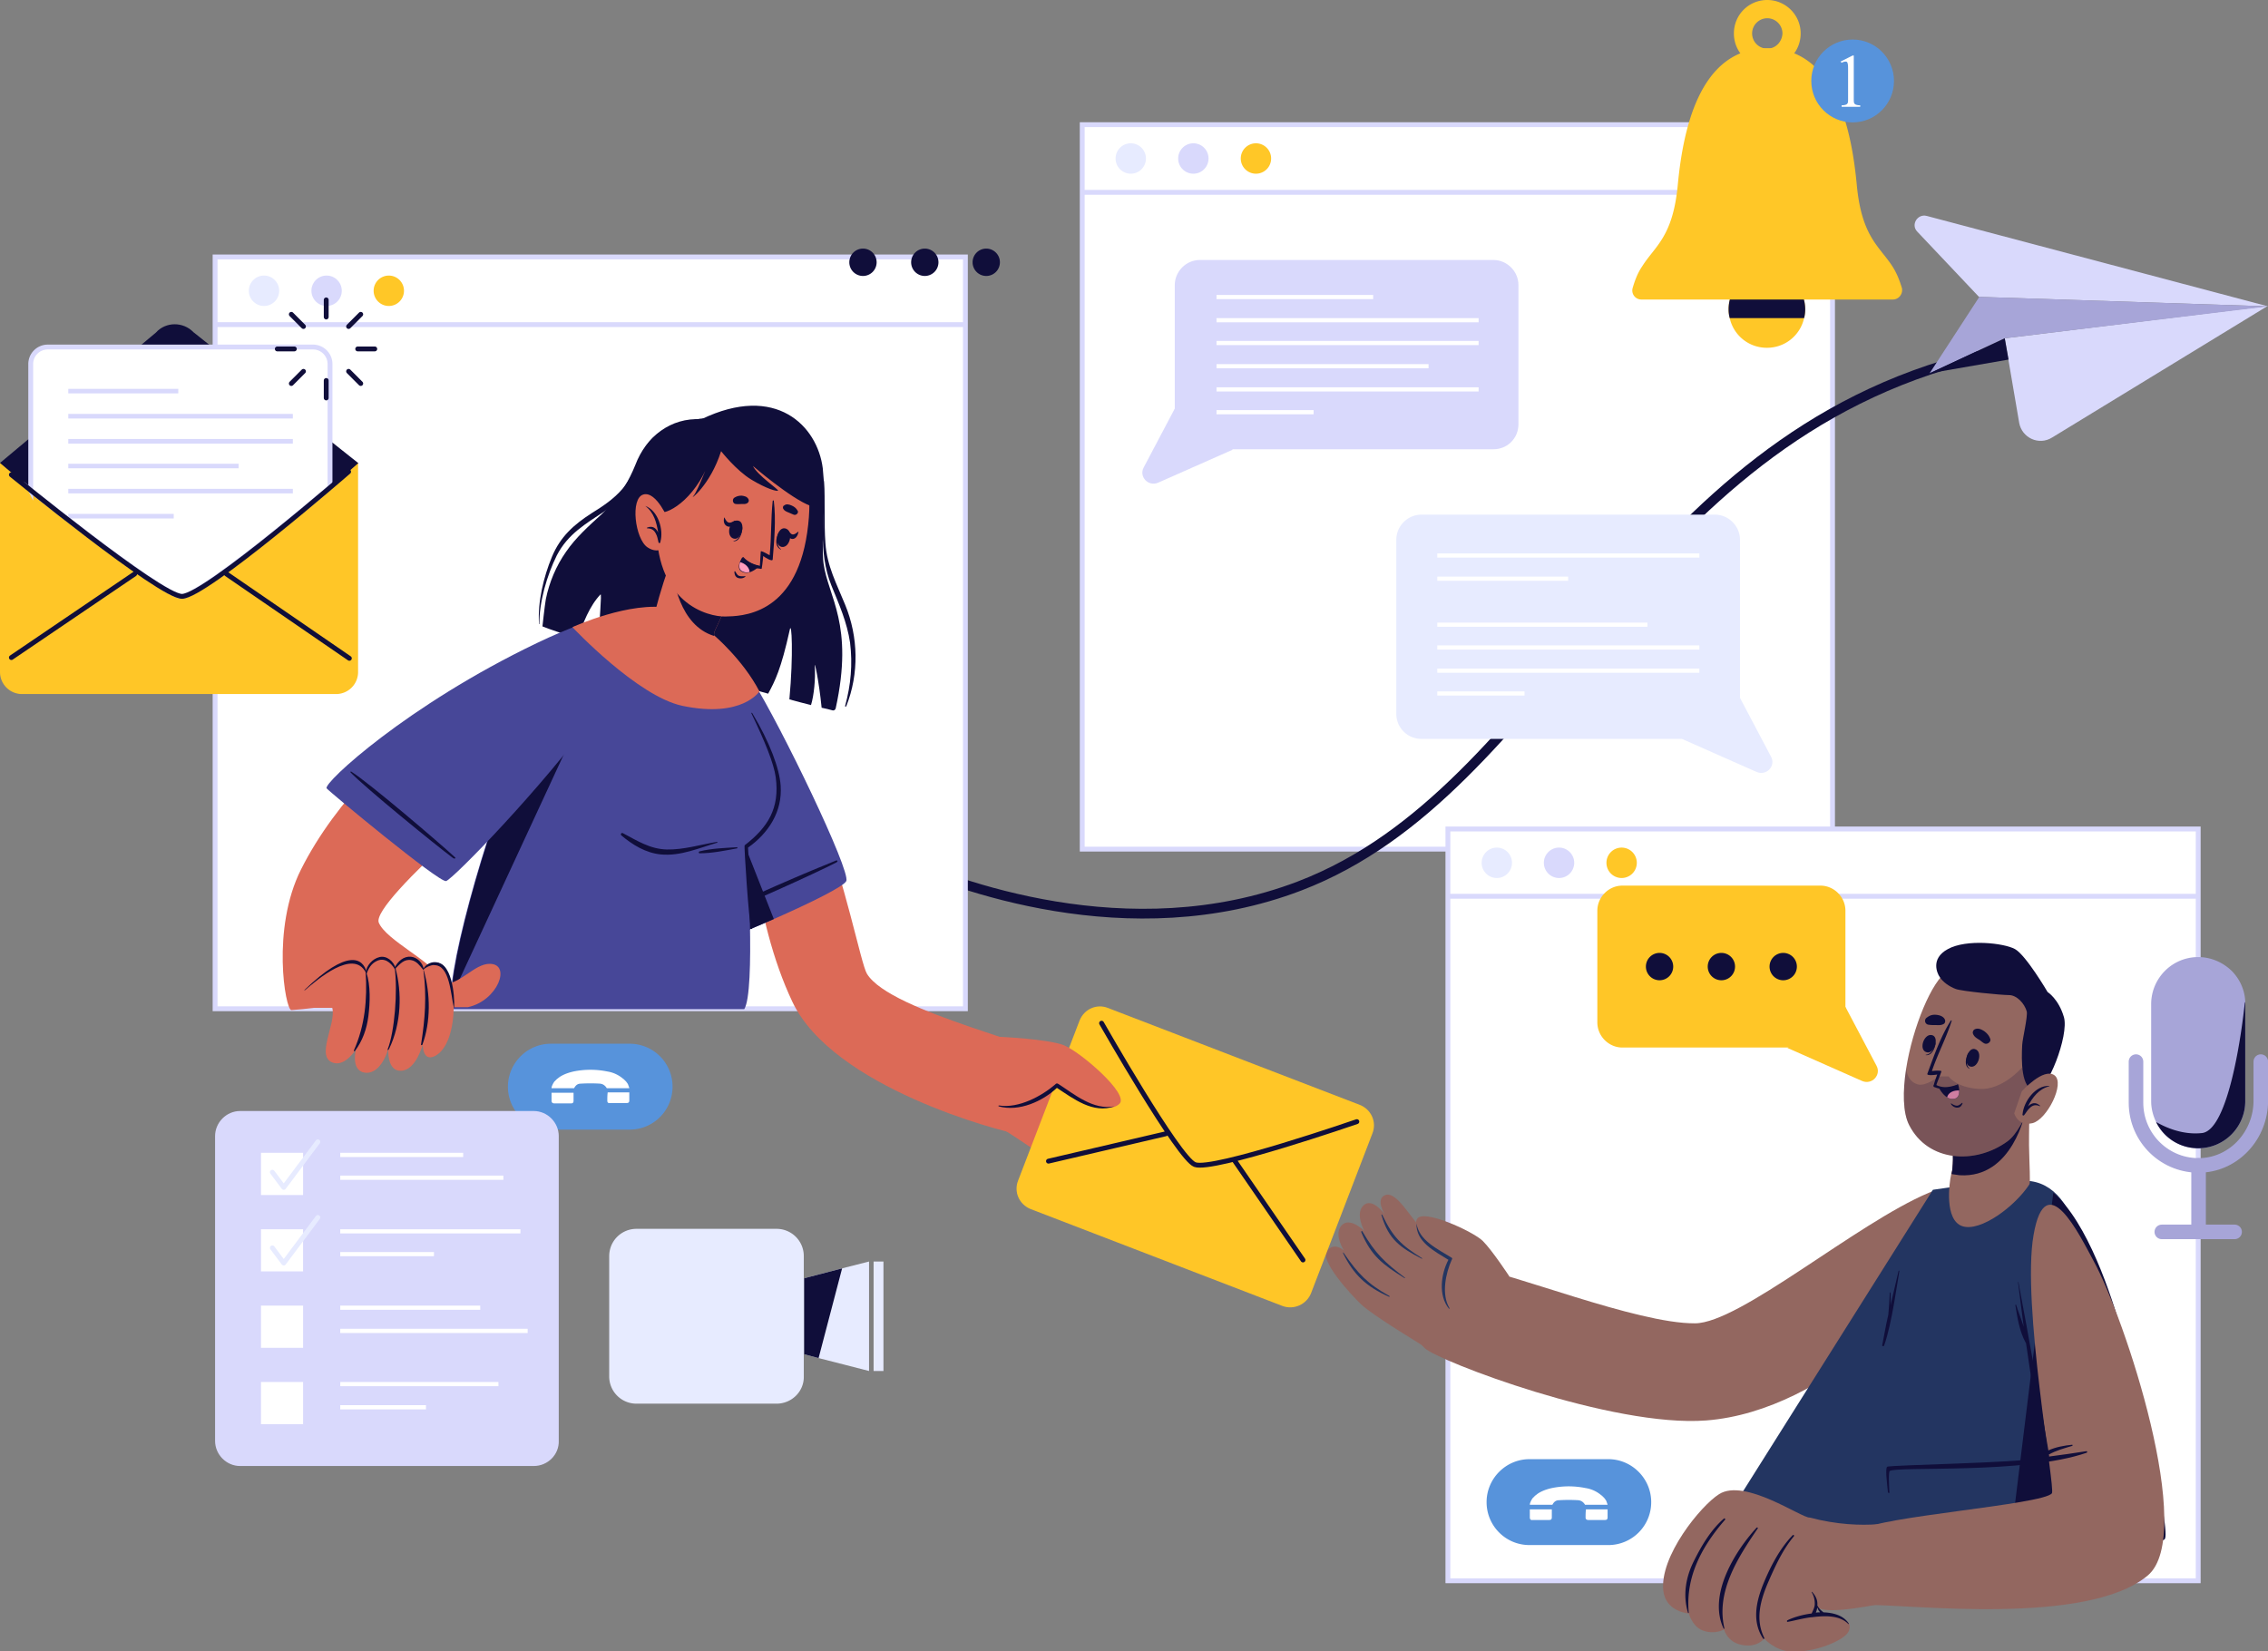<svg width="467" height="340" viewBox="0 0 467 340" fill="none" xmlns="http://www.w3.org/2000/svg"><rect x="0" y="0" width="467" height="340" fill="#808080" stroke="none"/><g clip-path="url(#a)"><path d="M377.333 25.672H222.838v149.18h154.495V25.672z" fill="#fff" stroke="#D9D9FC" stroke-miterlimit="10"/><path d="M232.835 35.77a3.127 3.127 0 0 0 3.124-3.131 3.127 3.127 0 0 0-3.124-3.131 3.128 3.128 0 0 0-3.124 3.13 3.128 3.128 0 0 0 3.124 3.131z" fill="#E7EBFF"/><path d="M245.723 35.77a3.128 3.128 0 0 0 3.124-3.131 3.127 3.127 0 0 0-3.124-3.131 3.127 3.127 0 0 0-3.124 3.13 3.127 3.127 0 0 0 3.124 3.131z" fill="#D9D9FC"/><path d="M258.611 35.77a3.128 3.128 0 0 0 3.124-3.131 3.127 3.127 0 0 0-3.124-3.131 3.128 3.128 0 0 0-3.125 3.13 3.128 3.128 0 0 0 3.125 3.131z" fill="#FFC727"/><path d="M222.838 39.605h154.495" stroke="#D9D9FC" stroke-miterlimit="10"/><path d="M184.956 176.886c11.247 5.087 47.411 19.019 82.637 5.557 51.941-19.881 67.797-91.575 139.42-109.107" stroke="#100E3A" stroke-width="2" stroke-linecap="round" stroke-linejoin="round"/><path d="M467.001 63.085l-70.296-18.628c-1.875-.47-3.281 1.8-1.953 3.21l12.731 13.462 59.518 1.956z" fill="#D9D9FC"/><path d="M412.794 69.66l2.968 17.376c.547 3.131 4.062 4.775 6.795 3.053l44.365-27.081-54.128 6.653z" fill="#D9D9FC"/><path d="M407.561 61.129L397.329 76.86l15.465-7.2L467 63.085l-59.439-1.957z" fill="#A7A5D8"/><path d="M413.575 74.043l-16.246 2.818 15.465-7.2.781 4.382z" fill="#100E3A"/><path d="M292.666 152.155h60.454c2.812 0 5.155-2.348 5.155-5.166v-35.847c0-2.817-2.343-5.165-5.155-5.165h-60.454c-2.812 0-5.155 2.348-5.155 5.165v35.847a5.155 5.155 0 0 0 5.155 5.166z" fill="#E7EBFF"/><path d="M358.276 143.703l6.404 12.132c1.016 1.878-.937 3.992-2.968 3.131l-15.387-6.81 11.951-8.453z" fill="#E7EBFF"/><path d="M349.918 113.961h-53.972v.861h53.972v-.861zm-27.025 4.773h-26.947v.861h26.947v-.861zm16.324 9.473h-43.271v.861h43.271v-.861zm10.701 4.695h-53.972v.861h53.972v-.861zm0 4.774h-53.972v.861h53.972v-.861zm-36.007 4.695h-17.965v.861h17.965v-.861z" fill="#fff"/><path d="M307.506 92.513h-60.454c-2.812 0-5.156-2.348-5.156-5.166V58.701c0-2.818 2.344-5.166 5.156-5.166h60.454c2.812 0 5.155 2.348 5.155 5.166v28.646c0 2.896-2.265 5.166-5.155 5.166z" fill="#D9D9FC"/><path d="M241.897 84.137l-6.405 12.131c-1.015 1.879.937 3.992 2.968 3.131l15.387-6.81-11.95-8.452z" fill="#D9D9FC"/><path d="M282.746 60.734h-32.258v.861h32.258v-.86zm21.714 4.774h-53.972v.86h53.972v-.86zm0 4.695h-53.972v.861h53.972v-.86zm-10.31 4.777h-43.662v.861h43.662v-.86zm10.31 4.774h-53.972v.86h53.972v-.86zm-33.976 4.696h-19.996v.86h19.996v-.86z" fill="#fff"/><path d="M371.709 63.71c0 .626-.078 1.252-.234 1.8a7.803 7.803 0 0 1-7.655 6.105 7.802 7.802 0 0 1-7.654-6.105 6.693 6.693 0 0 1-.234-1.8 7.874 7.874 0 0 1 7.888-7.905c4.374.078 7.889 3.6 7.889 7.905z" fill="#FFC727"/><path d="M371.709 63.71c0 .626-.078 1.252-.234 1.8h-15.309a6.693 6.693 0 0 1-.234-1.8 7.874 7.874 0 0 1 7.888-7.905c4.374.078 7.889 3.6 7.889 7.905z" fill="#100E3A"/><path d="M389.752 61.677h-51.785a1.857 1.857 0 0 1-1.796-2.348c.39-1.33.937-2.974 1.953-4.461 2.655-4.227 6.326-6.027 7.342-16.75 1.015-10.723 4.217-28.177 18.433-28.177 14.215 0 17.418 17.376 18.433 28.177 1.015 10.723 4.686 12.601 7.342 16.75 1.015 1.565 1.562 3.209 1.953 4.461.234 1.174-.625 2.348-1.875 2.348z" fill="#FFC727"/><path d="M363.899 0c-3.827 0-6.874 3.052-6.874 6.888 0 3.835 3.047 6.887 6.874 6.887 3.827 0 6.873-3.052 6.873-6.887 0-3.836-3.124-6.888-6.873-6.888zm0 10.018a3.137 3.137 0 0 1-3.125-3.13 3.137 3.137 0 0 1 3.125-3.131 3.137 3.137 0 0 1 3.124 3.13c-.078 1.723-1.406 3.131-3.124 3.131z" fill="#FFC727"/><path d="M381.473 25.203c4.702 0 8.513-3.82 8.513-8.531 0-4.712-3.811-8.531-8.513-8.531s-8.514 3.82-8.514 8.53c0 4.713 3.812 8.532 8.514 8.532z" fill="#5793DB"/><path d="M378.974 12.682l2.499-1.252h.234v8.688c0 .547 0 .939.078 1.095a.616.616 0 0 0 .313.313c.156.079.469.157.937.157v.313h-3.827v-.313c.469 0 .781-.078.937-.157a.612.612 0 0 0 .313-.313c.078-.156.078-.47.078-1.096V14.56c0-.782 0-1.252-.078-1.408a.594.594 0 0 0-.157-.392c-.078-.078-.234-.078-.312-.078-.156 0-.469.078-.781.235l-.234-.235z" fill="#fff"/><path d="M452.629 170.703H298.134v154.816h154.495V170.703z" fill="#fff" stroke="#D9D9FC" stroke-miterlimit="10"/><path d="M308.209 180.801a3.128 3.128 0 0 0 3.125-3.131 3.128 3.128 0 0 0-3.125-3.131 3.128 3.128 0 0 0-3.124 3.131 3.128 3.128 0 0 0 3.124 3.131z" fill="#E7EBFF"/><path d="M321.019 180.801a3.128 3.128 0 0 0 3.124-3.131 3.128 3.128 0 0 0-3.124-3.131 3.127 3.127 0 0 0-3.124 3.131 3.127 3.127 0 0 0 3.124 3.131z" fill="#D9D9FC"/><path d="M333.906 180.801a3.128 3.128 0 0 0 3.125-3.131 3.128 3.128 0 0 0-3.125-3.131 3.128 3.128 0 0 0-3.124 3.131 3.128 3.128 0 0 0 3.124 3.131z" fill="#FFC727"/><path d="M298.134 184.559h154.495" stroke="#D9D9FC" stroke-miterlimit="10"/><path d="M403.811 257.27c-4.687 7.592-27.103 33.273-52.488 35.23-19.292 1.487-55.143-12.219-57.955-14.88-7.733-7.201 3.382-17.246 9.631-16.62 7.733.861 33.972 11.578 46 11.5 9.217 0 33.176-20.552 48.173-26.892 8.67-3.6 10.232 5.792 6.639 11.662z" fill="#936760"/><path d="M294.182 277.845c-1.541-.972-11.647-7.037-13.931-9.269-2.341-2.231-8.508-9.039-7.023-10.985 1.484-1.945 3.483-.114 3.483-.114s-2.17-3.319-.457-5.15c1.713-1.83 4.682 1.145 4.682 1.145s-1.999-3.548-.171-5.264c1.827-1.716 4.339 1.831 4.339 1.831s-1.941-3.147.114-3.948c2.512-.915 5.481 5.321 8.165 7.552.628.515 13.303 9.441 13.303 9.441l-12.504 14.761z" fill="#936760"/><path d="M284.646 250.21c2.17 4.577 3.94 6.237 8.165 8.868.057.058 0 .172-.057.115-4.339-2.231-6.851-3.948-8.279-8.926-.114-.171.057-.286.171-.057zm-4.111 3.375c2.683 4.577 4.567 6.35 8.735 9.497.057.057 0 .172-.057.115-4.396-2.747-6.851-4.52-8.907-9.441-.057-.229.114-.4.229-.171zm-3.825 4.462c2.912 4.234 4.853 6.294 9.364 8.812.114.057.057.228-.058.171-4.796-2.117-7.308-4.634-9.42-8.868-.115-.286-.058-.343.114-.115z" fill="#233561"/><path d="M310.797 262.855s-3.483-5.321-5.482-7.323c-2.055-2.003-12.39-6.695-13.531-4.52-1.485 2.803 3.996 6.694 6.908 8.239 0 0-3.426 6.522-.114 10.127 3.312 3.661 12.219-6.523 12.219-6.523z" fill="#936760"/><path d="M291.67 251.926c.514 3.547 4.453 5.321 7.194 7.037.228.115.171.343.057.458-1.256 2.803-2.17 7.152-.457 9.955.057.057-.057.172-.114.115-2.227-2.747-1.656-7.095-.114-10.07-2.855-1.774-6.737-3.719-6.566-7.495-.057-.057 0-.057 0 0zM425.999 309c-3.515 4.852-52 16.5-70.5 3.5l42.5-67.5 3.5-.5 4.889 2.438C440.499 225 428.967 305.008 425.999 309z" fill="#233561"/><path d="M388.816 270.731c.156-1.487.234-3.053.312-4.54 0-.078.156-.078.156 0 0 .861.078 1.722 0 2.583l1.641-7.044c0-.157.234-.078.156.078-.313 1.566-1.484 10.723-3.125 15.263-.078.234-.468.156-.39-.079 1.093-5.635.703-3.835 1.25-6.261zm56.862 46.256c-1.484.782-14.45 11.192-30.306 11.74h-2.811l10.232-83.122c7.029 6.027 12.028 21.211 14.059 28.647 2.968 10.253 10.466 41.795 8.826 42.735z" fill="#100E3A"/><path d="M404.046 252.493c3.749 1.253 10.857-4.069 13.825-8.609.234-.313 0-3.757-.078-8.062 0-2.583 0-5.479.234-8.061.078-.548-1.874.313-1.874.313l-3.437.547-11.404 1.722s1.172 5.636.703 10.175c0 .392-.078.705-.234 1.096v.157c-.468 1.956-1.406 9.47 2.265 10.722z" fill="#936760"/><path d="M401.859 241.614v.156c.469.079 1.094.157 1.64.235 11.014.704 13.591-13.227 13.591-13.227l-4.374-.157-11.404 1.722s1.172 5.635.703 10.175c0 .391-.078.704-.156 1.096z" fill="#100E3A"/><path d="M418.574 226.118c-1.484 4.07-3.359 7.592-5.234 8.923-6.56 4.774-16.324 4.304-20.229-3.366-1.328-2.583-1.328-6.966-.625-11.584 1.328-8.531 5.311-18.158 8.514-20.115 7.264-4.305 18.745.47 20.464 9.314.703 3.601-.703 10.88-2.89 16.828z" fill="#936760"/><path d="M405.296 216.805s.078.078.078.156c-.39 1.096-.703 2.348.156 3.053v.078c-1.171-.548-.781-2.27-.234-3.287z" fill="#100E3A"/><path d="M406.624 216.022c1.796.469.703 4.07-.937 3.6-1.562-.391-.547-3.991.937-3.6zm-8.046-1.333c0-.079-.078 0-.078.078-.312 1.096-.781 2.348-1.953 2.426 0 0-.078.079 0 .079 1.25.156 1.953-1.488 2.031-2.583z" fill="#100E3A"/><path d="M397.954 213.203c-1.718-.626-2.968 2.896-1.328 3.444 1.562.626 2.734-2.896 1.328-3.444zm10.622 1.645c-.469-.235-.781-.626-1.25-.861-.468-.313-.859-.548-1.093-1.174-.078-.313.078-.704.39-.861.703-.313 1.328 0 1.953.391.625.47 1.015.94 1.25 1.644.156.626-.703 1.174-1.25.861zm-11.482-3.837c.547.079 1.016.079 1.563.079.546 0 1.015.078 1.562-.235.312-.157.39-.626.234-.94-.312-.626-1.015-.86-1.718-.939-.781-.078-1.328.079-1.953.548a.801.801 0 0 0 .312 1.487zm6.874 16.125c-.312.235-.625.548-1.015.548-.391 0-.859-.235-1.172-.469 0 0-.078 0-.078.078.234.47.859.861 1.406.783.547 0 .859-.47 1.015-.94-.078 0-.156-.078-.156 0zm-.859-3.759c-.938.783-1.953 1.018-2.968.939-.469-.078-.938-.156-1.406-.313-.078 0-.156-.078-.235-.078-.078 0-.156-.078-.234-.078-.156-.079-.156-.157-.156-.313 0-.079 0-.079.078-.079v-.078c.234-.861.703-2.113.703-2.113-.391.078-2.187.313-2.031-.157 1.328-3.6 2.734-7.67 4.843-10.957.078-.079.234 0 .156.078-1.093 3.522-2.89 6.809-4.062 10.331.547-.078 1.484-.156 1.953 0 .078.079-.937 2.427-1.015 2.818v.078c1.406.626 2.577.47 4.218-.078.156-.156.234-.078.156 0z" fill="#100E3A"/><path d="M399.282 224.083s.625 1.253 1.64 1.879c.391.235.782.391 1.328.313 1.016-.078 1.172-.939 1.172-1.722 0-.626-.234-1.252-.234-1.252s-1.719 1.096-3.906.782z" fill="#100E3A"/><path d="M400.923 225.96c.39.235.781.392 1.328.313 1.015-.078 1.171-.939 1.171-1.722-1.093-.078-2.265.392-2.499 1.409z" fill="#FF9BBC"/><path opacity=".2" d="M418.652 222.125l-.078 3.992c-1.484 4.07-3.359 7.592-5.233 8.923-6.561 4.774-16.325 4.304-20.23-3.366-1.328-2.583-1.328-6.966-.625-11.584.156 1.174.703 2.74 2.421 3.209 1.641.47 4.296-1.643 4.296-1.643h2.031s1.484 2.269 6.249 2.583c4.842.313 8.826-4.384 8.826-4.384l2.343 2.27z" fill="#100E3A"/><path d="M419.12 224.633c-3.046-.313-2.89-6.418-2.733-9.471.078-1.33 1.171-5.87.937-6.888-.469-1.643-2.031-3.365-3.671-3.365-1.562 0-9.685-.783-10.935-1.252-1.25-.47-2.734-1.409-3.437-2.662-.234-.391-1.952-3.522 1.797-5.557 3.827-2.113 11.56-1.252 13.825 0 2.265 1.253 6.717 8.845 6.717 8.845s2.265 1.409 3.358 5.165c1.094 3.757-3.436 15.419-5.858 15.185z" fill="#100E3A"/><path d="M416.309 224.709s4.452-4.931 6.717-3.288c2.265 1.644-1.562 9.158-4.53 9.862-3.046.705-3.749-2.035-3.749-2.035l1.562-4.539z" fill="#936760"/><path d="M421.933 223.615c.078 0 .078.078 0 .078-2.109.548-3.437 2.27-4.374 4.148.703-.704 1.562-1.017 2.499-.156.078.078 0 .156-.078.078-.781-.313-1.406-.235-2.031.391-.468.392-.781 1.018-1.171 1.487-.078.157-.469 0-.313-.156v-.078c.235-2.583 2.656-5.949 5.468-5.792z" fill="#100E3A"/><path d="M431.071 259.62c6.405 11.662 21.245 56.354 11.169 64.807-12.497 10.488-49.304 5.918-57.739 6.075-3.671.078-3.891-12.839-1.001-15.5 2.89-2.661 37.205-5.152 39.001-7.5.781-.939-6.27-39.116-3.771-53.204 2.499-14.402 9.451 0 12.341 5.322z" fill="#936760"/><path d="M429.587 298.833c-2.578.392-5.077.783-7.655 1.096v-.157c0-.078 0-.156-.078-.234 1.484-.861 3.281-1.331 4.843-1.801.078 0 .078-.234 0-.234-1.562.156-3.437.469-4.921 1.174-1.953-11.584-3.983-23.168-6.17-34.673 0-.079-.078 0-.078 0 .39 3.052.781 6.183 1.171 9.235-.468-1.565-1.093-3.052-1.562-4.539 0-.079-.156-.079-.156.078.39 2.505.859 5.401 2.109 7.67 0 .079.078.079.078.079 1.093 7.592 2.265 15.105 3.749 22.698-.469.313-.859.626-1.172 1.017-3.749 1.018-30.696 1.409-31.164 1.8-.391.392-.078 2.896.156 5.166 0 .235.312.313.312.157-.078-1.488-.234-4.305.079-4.462 1.718-1.017 27.727.705 40.537-3.757.234-.156.078-.313-.078-.313z" fill="#100E3A"/><path d="M392 313s-8 2.5-19.353-.5c-1.641.157-13.357-8.19-18.668-4.825-3.749 2.348-12.341 12.836-11.482 19.959.547 4.305 5.234 4.618 5.234 4.618s.703 2.583 2.733 3.444c2.578 1.017 4.531-.157 4.531-.157s.624 2.505 3.436 3.131c3.359.783 4.843-1.252 4.843-1.252s2.031 2.348 5.233 2.661c4.843.391 11.404-2.27 12.185-4.227 1.249-3.209-4.296-3.287-8.045-2.974 0 0 1.406-.078 1.64-2.035 0 0 .075 1.849 11.713-.343l6-17.5z" fill="#936760"/><path d="M369.132 316.13c-2.734 2.817-4.687 6.653-6.171 10.331-1.406 3.601-2.187 7.514.078 10.958.078.156.313.078.235-.157-1.953-3.913-.703-7.983.937-11.74 1.406-3.209 2.89-6.418 5.155-9.157.156-.157-.078-.392-.234-.235zm-7.42-1.566c-4.53 4.931-10.076 13.932-6.795 20.82 0 .078.156 0 .156-.078-1.796-7.514 2.812-14.637 6.874-20.585.078-.078-.079-.235-.235-.157zm-6.718-1.879c-2.655 2.27-4.608 5.557-6.17 8.688-1.718 3.365-2.343 7.122-1.25 10.723 0 .078.157.078.157 0-.703-7.436 2.733-13.697 7.498-19.176.078-.157-.156-.313-.235-.235zm20.464 19.331c-.156-.157-.39-.313-.546-.47-.235-.235-.547-.626-.703-.939v-.079c.078-1.095-.391-1.956-1.094-2.739 0 0-.078 0-.078.078a4.49 4.49 0 0 1 .625 2.661c-.078.627-.391 1.175-.625 1.722-1.874.235-3.749.783-4.999 1.409-.156.078-.078.392.078.313 1.328-.235 2.968-.704 4.765-.939h.156c2.89-.391 5.858-.391 7.576 1.409 0 0 .079 0 .079-.078-1.016-1.644-3.047-2.27-5.234-2.348zm-1.249-1.018c.078.235.156.47.312.704.078.079.156.157.234.314-.312 0-.624 0-.859.078.157-.392.235-.783.313-1.096z" fill="#100E3A"/><path d="M339.998 309.317a8.826 8.826 0 0 1-8.826 8.844h-16.246c-4.921 0-8.826-3.991-8.826-8.844s3.983-8.844 8.826-8.844h16.246c4.842 0 8.826 3.991 8.826 8.844z" fill="#5793DB"/><path d="M315.004 309.866c0-.313.156-.626.312-.939.078-.156.157-.235.235-.391l.546-.548c.235-.157.391-.313.625-.47.859-.548 1.797-.861 2.812-1.095 2.343-.47 4.608-.47 6.952 0a6.49 6.49 0 0 1 2.733 1.095c.235.157.391.313.625.47l.547.548c.156.235.312.391.39.626.079.235.157.391.235.704h-4.53c-.079 0-.157 0-.157-.078-.312-.469-.703-.783-1.327-.861a33.944 33.944 0 0 0-3.984 0c-.625 0-1.015.313-1.328.861 0 .078-.078.078-.156.078h-4.53c.078 0 0 0 0 0zm0 2.582v-1.643h4.53v1.643c0 .392-.156.548-.547.548h-3.358c-.469.078-.625-.156-.625-.548zm11.481.079c0-.548 0-1.096.078-1.722h4.453v1.643c0 .392-.157.548-.547.548h-3.437c-.312 0-.547-.156-.547-.469z" fill="#fff"/><path d="M198.782 52.91H44.287v154.816h154.495V52.91z" fill="#fff" stroke="#D9D9FC" stroke-miterlimit="10"/><path d="M54.363 63.008a3.128 3.128 0 0 0 3.124-3.131c0-1.73-1.399-3.13-3.124-3.13a3.128 3.128 0 0 0-3.125 3.13 3.128 3.128 0 0 0 3.125 3.13z" fill="#E7EBFF"/><path d="M67.25 63.008a3.128 3.128 0 0 0 3.124-3.131c0-1.73-1.398-3.13-3.124-3.13a3.128 3.128 0 0 0-3.124 3.13 3.128 3.128 0 0 0 3.124 3.13z" fill="#D9D9FC"/><path d="M80.06 63.008a3.128 3.128 0 0 0 3.124-3.131c0-1.73-1.399-3.13-3.124-3.13a3.128 3.128 0 0 0-3.124 3.13 3.128 3.128 0 0 0 3.124 3.13z" fill="#FFC727"/><path d="M44.287 66.844H198.86" stroke="#D9D9FC" stroke-miterlimit="10"/><path d="M172.07 145.893c-.078.235-.313.47-.625.391-.625-.156-1.406-.391-2.265-.548-.547-5.557-1.562-10.174-1.406-8.453.156 2.505-.156 5.871-.781 7.906-1.015-.235-3.281-.861-4.452-1.174.859-9.236.468-16.359.078-14.324-1.797 8.14-3.046 10.567-4.452 13.15-10.779-2.975-24.838-6.966-34.992-10.097.234-5.166.781-10.645.469-10.332-2.187 2.27-3.749 6.105-4.609 9.08-3.202-1.018-5.78-1.879-7.342-2.505 0 0 .469-4.305.703-5.635.703-3.444 2.109-6.81 4.14-9.706 2.031-2.974 4.764-5.4 7.42-7.827l.078-.078c1.797-1.722 3.281-3.444 4.53-5.4v-.079c.86-1.409 1.563-2.817 2.265-4.54 2.187-5.791 7.264-9.783 13.591-9.392 15.387-7.435 23.901 1.41 24.994 10.097.078.861.156 1.8.235 2.818.156 3.757-.157 8.531-.235 12.288v.078c0 1.8 0 3.288.156 4.383.938 6.966 6.327 12.523 2.5 29.899z" fill="#100E3A"/><path d="M141.374 87.036c-4.452.626-7.576 2.661-9.451 6.81-1.094 2.426-2.031 4.774-3.749 6.809-1.797 2.113-4.062 3.6-6.327 5.009-3.671 2.348-6.483 4.853-8.201 9.001-1.718 4.148-2.968 9.314-2.656 13.854h.079c-.079-4.462 1.562-10.097 3.592-14.167 2.266-4.383 5.937-6.496 9.842-9.079 3.124-2.114 5.467-4.775 7.029-8.218.938-2.036 1.563-4.305 3.047-6.027 1.796-2.035 4.374-2.896 6.951-3.522.313-.079.156-.548-.156-.47zm32.649 37.491c-1.719-4.226-3.75-7.983-4.062-12.679-.312-4.227 0-8.532-.312-12.758 0-.078-.078-.078-.078 0 .312 7.435-1.25 14.401 1.64 21.524 1.562 3.835 3.202 7.514 3.827 11.74.547 4.462.156 8.688-1.015 12.993-.079.156.156.235.234.078 2.656-6.731 2.499-14.245-.234-20.898z" fill="#100E3A"/><path d="M156.901 159.176c-3.908 5.834-1.782 30.111 6.24 47.082 8.366 17.737 42.997 26.712 46.357 27.242 9.12 1.473 15.289-10.271 11.655-13.748-4.595-4.361-37.786-11.179-42.655-19.252-1.234-2.062-4.659-19.698-9.528-31.307-2.949-6.599-9.326-14.142-12.069-10.017z" fill="#DC6A57"/><path d="M205.497 232c2.136.771 15.158 10.649 19.086 11.242 3.997.593 15.575 1.72 16.471-.89.896-2.551-2.481-3.144-2.481-3.144s4.962-.237 5.582-2.907c.621-2.669-4.686-3.381-4.686-3.381s5.1-.534 5.513-3.263c.345-2.669-5.1-2.61-5.1-2.61s4.687-.297 3.929-2.61c-.965-2.788-9.511-1.364-13.852-2.373-.965-.237-25.462-7.564-25.462-7.564l1 17.5z" fill="#DC6A57"/><path d="M240.089 227.581c-6.341 1.008-9.304.534-15.162-1.483-.138-.059-.207.119-.069.178 5.583 2.432 9.166 3.5 15.3 1.602.275-.119.206-.356-.069-.297zm-.414 5.756c-6.685.593-9.924.059-16.264-1.661-.069 0-.138.118-.069.118 6.065 2.136 9.717 3.144 16.264 1.78.345 0 .414-.237.069-.237zm-1.722 6.285c-6.478.178-10.062-.297-15.989-2.61-.137-.059-.275.119-.137.178 5.72 2.907 10.199 3.441 16.057 2.61.482-.059.482-.237.069-.178z" fill="#100E3A"/><path d="M264.079 268.929l-51.862-19.958c-2.344-.94-3.515-3.522-2.578-5.871l12.653-32.951c.938-2.348 3.515-3.522 5.858-2.583l51.863 19.959c2.343.939 3.515 3.522 2.578 5.87l-12.654 32.951c-.937 2.27-3.514 3.444-5.858 2.583z" fill="#FFC627"/><path d="M226.822 210.695s15.856 27.864 19.215 29.116c3.671 1.409 33.351-8.844 33.351-8.844m-63.5 8.141l24.135-5.635m28.274 25.983l-14.059-20.429" stroke="#100E3A" stroke-miterlimit="10" stroke-linecap="round" stroke-linejoin="round"/><path d="M205.771 213.5s9.992.437 13.3 1.742 13.508 10.026 11.44 12.043c-2.688 2.61-9.717-1.484-12.818-3.856 0 0-6.203 5.991-11.923 4.034-5.858-1.958.001-13.963.001-13.963z" fill="#DC6A57"/><path d="M229.478 227.817c-4.411.83-8.27-2.492-11.578-4.627-.275-.178-.482-.06-.62.118-2.757 2.373-7.512 4.983-11.578 4.331-.138 0-.138.118-.069.178 4.204 1.186 9.097-1.068 11.992-3.797 3.376 2.195 7.442 5.398 11.853 3.797z" fill="#100E3A"/><path d="M174.257 181.425c-.469 1.096-7.499 4.54-14.216 7.514-.234.078-.468.235-.703.313-5.701 2.505-11.013 4.618-11.481 4.461-.703-.234-3.906-16.358-5.312-31.855-.546-6.027-.859-11.975-.624-16.828 0-.391.078-.783.078-1.096.937-13.932 7.185-13.071 12.965-3.757 5.858 9.314 20.23 39.135 19.293 41.248z" fill="#474798"/><path d="M172.148 177.2c-3.984 1.565-20.464 8.531-24.291 10.879-.079.079 0 .235.078.235 4.061-1.252 20.229-8.61 24.291-10.723.312-.156.312-.469-.078-.391z" fill="#100E3A"/><path d="M159.338 189.253c-5.701 2.505-11.013 4.618-11.481 4.461-.703-.234-3.906-16.358-5.312-31.855-.546-6.027-.859-11.975-.624-16.828l17.417 44.222z" fill="#100E3A"/><path d="M160.666 163.19c-.469 7.044-6.874 11.27-6.874 11.27s.469 7.671.625 15.733c.156 7.748 0 15.81-1.171 17.61H93.103c-.156-.626-.234-1.409-.234-2.426v-.079c0-.547.078-1.174.078-1.8 0-.313.078-.548.078-.861 1.563-13.697 11.873-46.178 18.355-57.058.469-.704.86-1.409 1.328-2.035 1.719-2.583 3.827-5.244 6.014-7.748 3.047-3.366 6.405-6.418 9.92-8.219.078-.078.234-.078.312-.156 5.077-2.583 10.232-2.583 14.763 2.505 2.187 2.504 6.951 9.783 10.856 17.062 3.515 6.34 6.327 12.914 6.093 16.202z" fill="#474798"/><path d="M128.251 171.563c2.968 1.566 5.624 3.288 9.061 3.366 3.436.078 6.951-1.018 10.31-1.566.078 0 .156.157.078.157-3.749 1.096-7.576 2.818-11.638 2.426-3.124-.313-5.78-1.956-8.123-3.913-.234-.235 0-.626.312-.47zm15.778 3.759c2.499-.626 5.155-.705 7.732-.861.078 0 .157.156 0 .235-2.499.469-5.155 1.017-7.732 1.017-.156 0-.235-.313 0-.391zm9.295-1.252c4.764-3.678 7.264-7.592 6.405-14.01-.391-2.896-2.266-7.436-4.999-13.149-.078-.078.078-.235.156-.078 3.593 5.948 5.624 11.427 5.858 14.949.39 5.322-2.5 9.784-6.717 12.758.078 1.643.859 14.949.859 16.593 0 .156-.156.235-.234.078-.469-1.722-1.484-17.063-1.328-17.141zm-24.213-46.804L92.947 205.3v-.079c.078-.782.156-1.721.235-2.739 1.562-13.697 11.872-46.179 18.355-57.058.468-.704.859-1.409 1.327-2.035 1.719-2.583 3.828-5.244 6.015-7.749 3.046-3.365 6.404-6.418 9.919-8.218.078 0 .156-.078.313-.156z" fill="#100E3A"/><path d="M126.612 127.814c-11.873.548-50.161 22.463-64.611 51.187-6.17 12.21-3.252 29-2.002 29 3.437-.156 31.464-3.405 30.293-6.77-1.016-3.053-10.809-7.629-12.293-11.23-1.796-4.304 31.507-32.053 38.068-37.532 6.639-5.635 19.761-25.046 10.545-24.655z" fill="#DC6A57"/><path d="M71.959 198.197c2.364-.279 3.337 1.811 3.337 1.811s1.182-2.717 3.616-2.647c1.251 0 2.363 2.02 2.363 2.02s1.043-2.09 3.199-1.951c1.738.14 2.572 2.091 2.572 2.091s1.947-1.533 3.685-.837c3.477 1.394 4.103 16.234-1.251 18.812-2.503 1.184-2.434-2.439-2.434-2.439s-1.32 5.226-4.38 5.435c-3.06.209-2.712-4.529-2.712-4.529s-1.32 5.017-4.519 4.947c-3.337-.139-2.155-4.807-2.155-4.807s-2.086 3.413-4.52 2.786c-4.032-1.045.557-8.082-.347-11.356H60c0-.07 6.049-8.57 11.959-9.336z" fill="#DC6A57"/><path d="M91.148 202.514c3.338.558 6.467-4.11 9.734-4.041 4.45.07 1.599 7.595-4.519 8.919h-5.215v-4.878z" fill="#DC6A57"/><path d="M87.184 199.798c0-.069.07-.069.07 0 1.39 4.877 1.46 10.591-.278 15.328-.07.14-.348.14-.278-.069.834-5.226 1.182-9.964.486-15.259zm-5.909-.488c0-.07.07-.07.139 0 1.39 5.016 1.251 11.496-1.321 16.721-.07.209-.348.279-.278.07 1.46-3.693 2.086-12.053 1.46-16.791zm-8.413 17.001c2.294-5.156 2.78-10.521 2.433-16.095 0-.069.07-.069.14 0 .903 2.718.764 6.271.416 9.058-.347 2.647-1.182 5.016-2.78 7.176-.07.07-.279 0-.21-.139z" fill="#100E3A"/><path d="M62.711 203.839c-.07.07 0 .139.07.07 2.503-2.16 9.942-8.57 12.515-3.693.07.14.278.209.208 0-.764-2.996-3.963-4.877-12.793 3.623z" fill="#100E3A"/><path d="M78.147 197.081c-1.46.348-2.712 1.742-2.851 3.274 0 .14.139.14.208.07.418-1.045.904-1.951 2.017-2.508 1.599-.836 2.92.279 3.754 1.602.07.14.278.07.209-.069-.417-1.533-1.877-2.718-3.337-2.369z" fill="#100E3A"/><path d="M84.614 197.012c-1.53-.14-2.712.975-3.338 2.229-.139.209.14.209.14.209.903-.905 1.807-2.02 3.267-1.741 1.113.209 1.738 1.114 2.434 1.95.07.07.139 0 .139-.069-.209-1.324-1.321-2.439-2.642-2.578z" fill="#100E3A"/><path d="M91.913 199.798c-.904-2.23-3.755-2.16-4.798-.209 0 0 0 .069.07.069 1.043-.975 3.268-1.602 4.728.14.07.139.07.069 0 0z" fill="#100E3A"/><path d="M89.271 198.334c-.07 0 .14.418.14.418 3.197-.07 3.406 6.061 4.032 8.709 0 .07.07.07.07 0 .138-2.16-.418-10.033-4.242-9.127z" fill="#100E3A"/><path d="M67.251 162.331c.469.626 23.198 19.489 24.604 19.098 1.406-.392 19.917-19.333 31.008-34.752 11.013-15.419 14.294-27.003-12.341-14.245-26.634 12.758-43.974 28.803-43.27 29.899z" fill="#474798"/><path d="M93.651 176.499c-3.124-2.896-17.496-15.184-21.323-17.61-.078-.079-.234.078-.156.156 2.89 3.053 17.496 14.949 21.167 17.689.312.156.624 0 .312-.235z" fill="#100E3A"/><path d="M146.997 130.788s6.014 5.087 9.373 11.583c0 0-3.515 5.557-15.856 2.975-9.294-1.957-22.651-16.202-22.651-16.202s11.951-5.479 20.074-3.914c4.061.783 9.06 5.558 9.06 5.558z" fill="#DC6A57"/><path d="M143.404 139.007c2.5.157 3.359-5.87 3.593-8.061.078-.548.078-.783.078-.783l.078-.157.235-.548 4.139-8.922-9.607-9.627-1.406-1.331s-1.093 2.818-2.343 6.183c-.078.157-.156.313-.234.548-.157.47-.391.939-.547 1.409-.156.391-.234.705-.391 1.096-.156.391-.234.783-.39 1.174-1.25 3.913-2.265 7.983-2.265 8.531.078 1.096 3.827 10.253 9.06 10.488z" fill="#DC6A57"/><path d="M146.997 130.946c.078-.548.078-.783.078-.783l.078-.157.234-.548 4.14-8.922-9.607-9.627-1.406-1.331s-1.093 2.818-2.343 6.183c.39 3.757 1.796 12.993 8.826 15.185z" fill="#100E3A"/><path d="M166.211 109.655c-2.499 17.297-13.825 17.219-16.871 17.297-3.436.078-14.84-2.583-14.137-20.115.703-17.532 9.529-21.837 17.34-21.133 7.81.783 16.168 6.653 13.668 23.951z" fill="#DC6A57"/><path d="M163.4 105.976c-.39-.156-.703-.313-1.093-.469-.391-.157-.781-.313-1.016-.705-.156-.235-.078-.626.156-.704.469-.392 1.016-.235 1.563 0 .546.235.937.548 1.249 1.096.235.391-.312 1.017-.859.782zm-11.873-2.192c.391.079.781 0 1.172 0 .469 0 .859.079 1.25-.234.234-.157.312-.548.156-.783-.313-.548-.859-.626-1.406-.705-.625 0-1.094.157-1.562.47-.469.47-.156 1.252.39 1.252zm1.329 4.854c0-.078-.079 0-.079.078-.156 1.174-.624 2.505-1.718 2.661 0 0-.078.079 0 .079 1.25.078 1.797-1.722 1.797-2.818z" fill="#100E3A"/><path d="M152.074 107.229c-1.874-.47-2.733 3.209-1.015 3.678 1.64.47 2.578-3.287 1.015-3.678z" fill="#100E3A"/><path d="M151.293 107.227c-.39.157-.781.47-1.171.392-.469-.079-.703-.548-.938-1.018 0-.078-.078 0-.078 0-.156.705-.078 1.487.703 1.8.703.235 1.328-.234 1.64-.939.078-.078 0-.313-.156-.235zm8.982 2.583c0-.078.078.079.078.157-.312 1.174-.468 2.505.469 3.131v.078c-1.328-.548-1.093-2.348-.547-3.366z" fill="#100E3A"/><path d="M161.604 108.792c1.875.313 1.172 4.07-.625 3.835-1.718-.313-1.015-4.07.625-3.835z" fill="#100E3A"/><path d="M162.306 109.263c.235.234.469.704.86.782.39.079.781-.235 1.171-.548 0 0 .078 0 .078.079-.156.704-.546 1.408-1.249 1.408-.625 0-1.016-.704-1.016-1.487-.078-.156.078-.391.156-.234zm-10.935 8.374c.234.313.391.782.781.939.391.156.937.078 1.328.078.078 0 .078.078 0 .078-.391.392-1.094.47-1.64.235-.469-.235-.625-.782-.625-1.252 0-.078.156-.078.156-.078zm5.78-3.132s-.156 1.801-.312 2.583c0 .079-.234.079-.469 0-1.484-.078-2.812-.939-3.436-2.269 0-.079.078-.157.156-.079.937 1.018 2.031 1.487 3.358 1.8.078-.234.157-3.052.235-3.052.468.078 1.249.548 1.796.861.391-3.757.234-7.514.625-11.193 0-.156.234-.156.234 0 .469 3.914.078 8.219-.234 12.054-.078.548-1.64-.47-1.953-.705z" fill="#100E3A"/><path d="M156.37 116.542s-.937 1.018-2.109 1.331c-.39.078-.859.156-1.327-.078-.938-.313-.86-1.253-.625-1.957.234-.626.546-1.096.546-1.096s1.328 1.409 3.515 1.8z" fill="#100E3A"/><path d="M154.339 117.793c-.39.078-.859.156-1.327-.078-.938-.314-.86-1.253-.625-1.957 1.015.235 1.952 1.096 1.952 2.035z" fill="#FF9BBC"/><path d="M135.906 105.507c1.874.391 8.045-3.287 10.7-12.132 0 0-2.89 7.749-3.827 8.766-.937 1.018 3.437-2.113 5.702-9.235 0 0 3.124 3.991 6.249 5.87 3.124 1.878 5.155 2.426 5.467 2.27.312-.157-4.218-3.131-5.155-5.088 0 0 7.811 6.731 11.872 8.218.469.157 3.827-9.548-1.406-15.497-5.233-6.026-16.636-4.305-20.073-2.504 0 0-3.359-.47-8.123 3.287-4.843 3.835-3.437 15.575-1.406 16.045z" fill="#100E3A"/><path d="M137.703 107.231s-2.5-6.183-5.234-5.401c-2.733.783-1.718 9.158.86 10.88 2.577 1.721 4.217-.627 4.217-.627l.157-4.852z" fill="#DC6A57"/><path d="M132.86 104.18c-.078 0-.078.078 0 0 1.797 1.33 2.344 3.444 2.656 5.479-.391-.861-1.094-1.488-2.265-1.018-.078 0 0 .157 0 .157.859 0 1.406.313 1.796 1.095.313.548.391 1.174.547 1.801.078.234.391.156.391-.079v-.078c.703-2.426-.469-6.418-3.125-7.357z" fill="#100E3A"/><path d="M138.484 223.77a8.826 8.826 0 0 1-8.826 8.845h-16.246c-4.921 0-8.826-3.992-8.826-8.845 0-4.853 3.983-8.844 8.826-8.844h16.246a8.825 8.825 0 0 1 8.826 8.844z" fill="#5793DB"/><path d="M113.568 224.085c0-.313.157-.626.313-.939.078-.157.156-.235.234-.391l.547-.548c.234-.157.39-.313.625-.47.859-.548 1.796-.861 2.812-1.096a17.346 17.346 0 0 1 6.951 0 6.509 6.509 0 0 1 2.734 1.096c.234.157.39.313.625.47l.546.548c.157.234.313.391.391.626.078.235.156.391.234.704h-4.53c-.078 0-.156 0-.156-.078-.313-.47-.703-.783-1.328-.861a33.927 33.927 0 0 0-3.983 0c-.625 0-1.016.313-1.328.861 0 .078-.078.078-.156.078h-4.531zm0 2.582v-1.644h4.531v1.644c0 .391-.157.548-.547.548h-3.359c-.468 0-.625-.235-.625-.548zm11.482 0c0-.548 0-1.096.078-1.722h4.452v1.644c0 .391-.156.548-.547.548h-3.436c-.391.078-.547-.157-.547-.47z" fill="#fff"/><path d="M73.733 138.38a4.538 4.538 0 0 1-4.53 4.54H4.53c-2.5 0-4.53-2.035-4.53-4.54V95.332h73.733v43.048z" fill="#FFC627"/><path d="M0 95.332h73.733L39.834 68.407c-2.109-2.191-5.701-2.191-7.732.079L0 95.332zm0 0s32.102 27.394 37.491 27.394c5.39 0 36.32-27.394 36.32-27.394H0z" fill="#100E3A"/><path d="M6.327 100.968V74.983a3.504 3.504 0 0 1 3.515-3.522h54.597a3.504 3.504 0 0 1 3.514 3.522v25.359s-26.4 22.463-30.54 22.463c-3.748 0-31.086-21.837-31.086-21.837z" fill="#fff" stroke="#D9D9FC" stroke-miterlimit="10"/><path d="M36.71 80.07H14.06v.94h22.65v-.94zm23.589 5.164h-46.24v.94H60.3v-.94zm0 5.168h-46.24v.94H60.3v-.94zM49.13 95.488H14.06v.94h35.07v-.94zm11.169 5.168h-46.24v.939H60.3v-.939zm-24.526 5.164H14.06v.94h21.713v-.94z" fill="#D9D9FC"/><path d="M2.343 97.759s30.696 25.124 35.148 25.046c4.842-.078 34.289-25.672 34.289-25.672M2.343 135.407l25.384-17.219m44.209 17.375L46.63 118.188m20.542-52.912v-3.522m-4.686 5.477l-2.5-2.504m.624 7.125h-3.514m5.39 4.617l-2.5 2.504m7.186-.625v3.6m4.608-5.479l2.499 2.504m-.625-7.121h3.515m-5.389-4.621l2.499-2.504" stroke="#100E3A" stroke-miterlimit="10" stroke-linecap="round" stroke-linejoin="round"/><path d="M374.834 215.71h-40.772c-2.812 0-5.155-2.348-5.155-5.166v-23.011c0-2.818 2.343-5.166 5.155-5.166h40.772c2.812 0 5.155 2.348 5.155 5.166v23.011a5.155 5.155 0 0 1-5.155 5.166z" fill="#FFC627"/><path d="M367.179 201.858a2.815 2.815 0 0 0 2.812-2.818 2.814 2.814 0 0 0-2.812-2.817 2.814 2.814 0 0 0-2.812 2.817 2.815 2.815 0 0 0 2.812 2.818zm-12.731 0a2.814 2.814 0 0 0 2.811-2.818 2.814 2.814 0 0 0-2.811-2.817 2.814 2.814 0 0 0-2.812 2.817 2.815 2.815 0 0 0 2.812 2.818zm-12.732 0a2.815 2.815 0 0 0 2.812-2.818 2.814 2.814 0 0 0-2.812-2.817 2.814 2.814 0 0 0-2.812 2.817 2.815 2.815 0 0 0 2.812 2.818z" fill="#100E3A"/><path d="M379.989 207.336l6.405 12.132c1.015 1.878-.937 3.991-2.968 3.13l-15.387-6.809 11.95-8.453z" fill="#FFC627"/><path d="M177.693 56.827a2.815 2.815 0 0 0 2.812-2.818 2.815 2.815 0 0 0-2.812-2.818 2.815 2.815 0 0 0-2.812 2.818 2.815 2.815 0 0 0 2.812 2.818zm12.731 0a2.815 2.815 0 0 0 2.812-2.818 2.815 2.815 0 0 0-2.812-2.818 2.815 2.815 0 0 0-2.812 2.818 2.815 2.815 0 0 0 2.812 2.818zm12.653 0a2.815 2.815 0 0 0 2.812-2.818 2.815 2.815 0 0 0-2.812-2.818 2.815 2.815 0 0 0-2.811 2.818 2.815 2.815 0 0 0 2.811 2.818z" fill="#100E3A"/><path d="M181.911 259.773h-2.031v22.542h2.031v-22.542zm-2.969 0v22.542l-10.388-2.661-2.968-.783v-15.654l7.811-2.035 5.545-1.409z" fill="#E7EBFF"/><path d="M173.397 261.184l-4.843 18.471-2.968-.783v-15.653l7.811-2.035z" fill="#100E3A"/><path d="M159.884 289.047h-28.821a5.607 5.607 0 0 1-5.624-5.636v-24.733c0-3.13 2.5-5.635 5.624-5.635h28.821a5.606 5.606 0 0 1 5.624 5.635v24.733c.078 3.131-2.499 5.636-5.624 5.636z" fill="#E7EBFF"/><path d="M452.707 239.973v13.697m7.42.002h-14.996" stroke="#A7A5D8" stroke-width="3" stroke-miterlimit="10" stroke-linecap="round" stroke-linejoin="round"/><path d="M462.314 206.787v19.959c0 5.322-4.296 9.705-9.685 9.705a9.6 9.6 0 0 1-8.67-5.4c-.625-1.331-1.016-2.74-1.016-4.305v-19.959c0-5.322 4.296-9.705 9.686-9.705 2.655 0 5.077 1.096 6.873 2.818 1.64 1.643 2.734 3.913 2.812 6.418v.469z" fill="#A7A5D8"/><path d="M465.517 218.605v8.062c0 6.966-5.312 12.993-12.263 13.306-7.342.313-13.435-5.557-13.435-12.914v-8.454" stroke="#A7A5D8" stroke-width="3" stroke-miterlimit="10" stroke-linecap="round" stroke-linejoin="round"/><path d="M462.314 206.786v19.959c0 5.322-4.296 9.705-9.685 9.705a9.603 9.603 0 0 1-8.67-5.401c1.406.783 5.077 2.74 9.451 2.27 5.545-.626 8.279-21.446 8.826-27.003.078.157.078.313.078.47z" fill="#100E3A"/><path d="M109.897 301.884H49.442c-2.812 0-5.155-2.348-5.155-5.165v-62.772c0-2.818 2.343-5.166 5.155-5.166h60.455c2.812 0 5.155 2.348 5.155 5.166v62.772c.078 2.817-2.265 5.165-5.155 5.165z" fill="#D9D9FC"/><path d="M95.37 237.391H70.061v.861H95.37v-.861zm8.278 4.695H70.063v.861h33.585v-.861zm-41.24-4.695h-8.67v8.687h8.67v-8.687zm44.755 15.73h-37.1v.861h37.1v-.861zm-17.808 4.695H70.062v.861h19.293v-.861zm-26.947-4.695h-8.67v8.688h8.67v-8.688zm36.476 15.734H70.062v.861h28.822v-.861zm9.763 4.774H70.062v.861h38.585v-.861zm-46.239-4.774h-8.67v8.688h8.67v-8.688zm40.225 15.731h-32.57v.861h32.57v-.861zm-14.918 4.773H70.062v.861h17.653v-.861zm-25.307-4.773h-8.67v8.688h8.67v-8.688z" fill="#fff"/><path d="M56.081 241.383l2.343 3.13 7.03-9.392m-9.373 21.836l2.343 3.131 7.03-9.393" stroke="#E7EBFF" stroke-miterlimit="10" stroke-linecap="round" stroke-linejoin="round"/></g><defs><clipPath id="a"><path fill="#fff" d="M0 0h467v340H0z"/></clipPath></defs></svg>